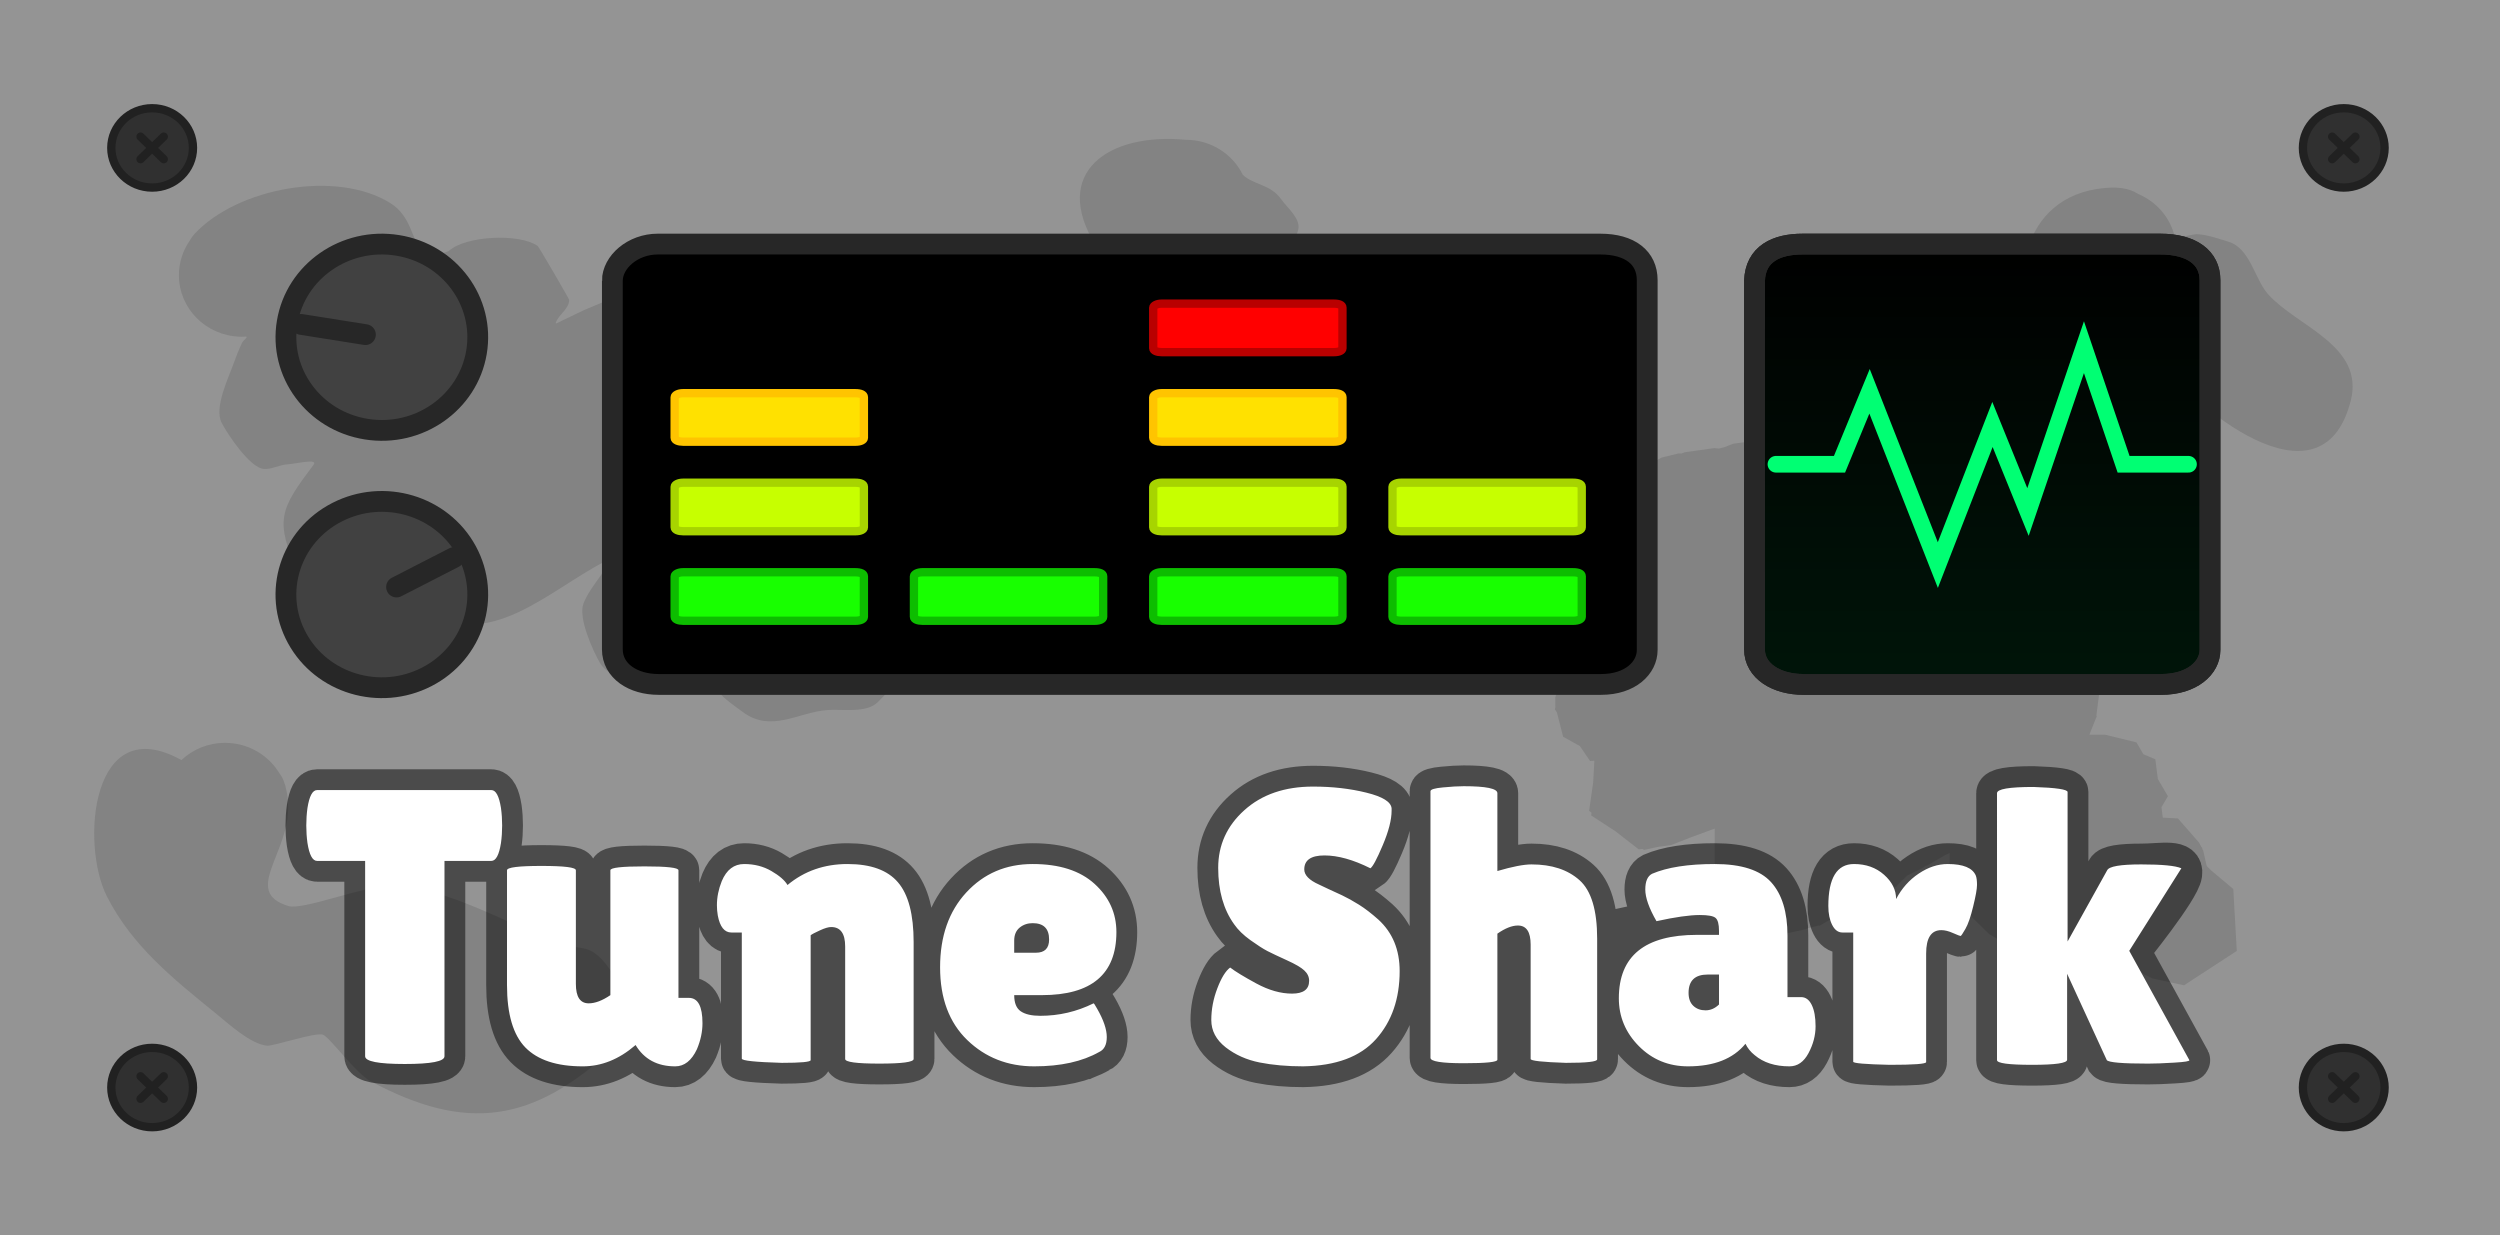 <svg version="1.1" xmlns="http://www.w3.org/2000/svg" xmlns:xlink="http://www.w3.org/1999/xlink" width="601" height="297" viewBox="0,0,601,297"><rect x="0" y="0" width="601" height="297" fill="#333333" stroke="none"/><defs><linearGradient x1="496.775" y1="89.677" x2="496.775" y2="195.539" gradientUnits="userSpaceOnUse" id="color-1"><stop offset="0" stop-color="#000000"/><stop offset="1" stop-color="#001509"/></linearGradient></defs><g transform="translate(-20.25,-31)"><g stroke-miterlimit="10"><path d="M23.7,323.345v-287.204h592.115v287.204z" fill="#949494" stroke="none" stroke-width="0" stroke-linecap="butt"/><path d="M67.026,87.215c10.294,-11.063 34.063,-15.481 47.061,-7.395c4.84,3.011 5.184,8.34 7.752,12.634c0.272,0.455 5.755,-0.618 6.402,-1.195c4.089,-3.639 17.003,-4.169 21.269,-1.13c0.278,0.198 7.558,12.713 7.566,12.944c0.075,2.114 -2.517,3.509 -3.22,5.509c-0.166,0.471 0.988,-0.263 1.45,-0.472c2.385,-1.079 4.689,-2.35 7.073,-3.291c6.652,-2.627 16.912,-8.228 24.457,-2.855c0.255,0.181 7.578,12.735 7.566,12.944c-0.13,2.279 -6.822,10.84 -6.591,11.276c0.376,0.709 1.622,-0.785 2.393,-0.52c3.41,1.173 6.858,2.448 9.854,4.425c3.338,2.203 0.894,10.347 3.193,11.447c3.563,1.704 8.419,-1.136 11.831,1.849c2.694,2.356 4.996,5.198 6.789,8.266c2.761,4.724 -5.444,11.852 -4.141,15.335c0.711,1.901 1.784,3.782 3.335,5.123c2.58,2.23 7.723,-0.532 10.158,1.849c10.088,9.862 10.088,16.026 0,25.888c-2.728,2.667 -8.596,1.582 -12.064,1.849c-7.156,0.55 -13.521,5.585 -20.427,0.411c-2.063,-1.546 -4.286,-2.986 -5.921,-4.962c-0.505,-0.61 0.662,-2.246 -0.134,-2.352c-4.228,-0.566 -24.112,2.56 -28.141,-4.333c-1.836,-3.141 -5.334,-11.005 -4.012,-14.383c0.929,-2.374 2.532,-4.449 4.012,-6.538c0.796,-1.123 2.788,-4.447 1.553,-3.807c-14.265,7.396 -28.287,22.097 -43.922,11.907c-4.445,-2.897 -1.281,-9.853 -3.968,-14.224c-0.287,-0.467 -0.489,0.996 -0.861,1.403c-1.269,1.386 -2.591,2.735 -4.035,3.945c-1.442,1.208 -3.018,2.268 -4.647,3.223c-2.172,1.274 -15.724,-0.897 -16.753,-3.223c-5.662,-12.801 -4.386,-15.232 3.71,-26.005c1.24,-1.65 -4.192,-0.25 -6.282,-0.124c-1.912,0.115 -3.725,1.231 -5.636,1.102c-3.335,-0.225 -8.757,-8.35 -10.168,-11.11c-1.866,-3.648 1.694,-10.841 2.921,-14.335c0.588,-1.674 1.254,-3.326 2.018,-4.931c0.246,-0.516 1.512,-1.367 0.935,-1.442c-0.333,0.021 -0.67,0.032 -1.009,0.032c-0.146,0 -0.292,-0.002 -0.437,-0.006c-8.155,-0.226 -14.695,-6.76 -14.695,-14.787c0,-3.079 0.962,-5.938 2.609,-8.306c0.317,-0.586 0.695,-1.136 1.159,-1.635z" fill="#838383" stroke="none" stroke-width="0.5" stroke-linecap="butt"/><path d="M364.888,158.301c0,-4.127 1.729,-7.86 4.517,-10.543l0.064,-0.221l0.404,-0.211c1.889,-1.671 4.212,-2.882 6.784,-3.452l1.544,-0.377l2.24,-1.314l4.249,-3.323l0.609,-0.273l0.45,-0.484l3.026,-1.972l1.903,-0.665l1.705,-1.061l2.006,-0.654l2.699,-1.319l0.322,-0.286l0.402,0.027l7.264,-1.578l3.539,2.306l4.009,0.27l1.797,3.514l3.344,2.179l-0.173,3.037l0.665,-0.144l1.47,-0.767l4.035,-0.986h0.794l0.736,-0.293l7.062,-0.986l1.083,0.11l1.057,-0.258h0.112l2.338,-0.914l2.84,-0.379l2.78,-0.68h4.035l3.852,0.942l0.933,-0.182l0.484,0.529l2.297,0.561l3.152,5.392l4.236,4.628l-0.182,2.308l0.36,0.616l-0.472,0.807l-0.305,3.871l-1.009,2.959l-0.968,1.486l-0.097,0.293l0.189,-0.098l2.131,-0.521l0.026,-0.044l0.422,-0.103l0.377,-0.184l3.394,-0.737l3.373,-0.824h0.422l0.424,-0.092l0.141,0.092h3.048l2.36,0.577l2.425,0.182l3.026,0.986l4.386,2.729l0.997,0.195l0.465,0.715l0.198,0.123l1.4,-0.576l0.614,0.26l1.94,-0.421l3.373,-0.824h0.422l0.424,-0.092l0.141,0.092h6.074l2.36,0.577l2.425,0.182l2.011,0.655l5.814,1.421l0.296,0.507l0.597,0.032l5.075,5.789l2.018,3.945l0.139,0.613l0.376,0.509l2.018,4.931l0.387,2.776l0.695,2.718v6.904l-0.232,0.907l0.115,0.928l-0.942,7.368l0.09,0.191l-1.497,3.716l-0.276,0.697h3.751l7.566,1.849l1.668,2.854l2.871,1.214l0.605,4.734l2.421,4.142l-1.552,2.655l0.319,2.495l3.639,0.198l5.075,5.789l0.567,1.109l0.148,0.082l0.105,0.412l0.189,0.369l0.754,3.318l0.066,0.258l0.099,0.194l1.009,0.987l5.296,4.438l0.846,14.885l-12.688,8.27l-6.865,-1.491l-0.011,0.003l-0.014,-0.008l-0.723,-0.157l-2.018,-0.986l-1.847,-1.548l-2.086,-1.223l-3.951,-3.863l-2.152,0.468l-3.373,0.824h-0.422l-0.424,0.092l-0.141,-0.092h-12.127l-2.896,-0.708l-1.116,0.298l-1.667,-0.978l-1.886,-0.461l-0.574,-0.982l-2.56,-1.502l-4.035,-3.945l-1.252,-2.039l-1.583,-1.806l-0.567,-1.109l-0.148,-0.082l-0.105,-0.412l-0.189,-0.369l-0.161,-0.707l-0.008,-0.014l0.003,-0.011l-0.588,-2.587l-0.843,-3.298v-0.412l-0.094,-0.415l0.094,-0.138v-2.132l-1.079,0.469l-4.25,2.493l-0.568,0.169l-0.451,0.377l-3.856,1.885l-2.299,2.247l-0.074,0.043l-0.075,0.26l-3.316,1.729l-3.223,1.89l-0.267,-0.071l-0.076,0.04l-1.492,0.365l-0.846,0.551l-1.903,0.665l-0.935,0.582l-0.048,0.168l-3.316,1.729l-3.223,1.89l-0.267,-0.071l-0.076,0.04l-2.424,0.592l-0.532,0.26l-6.499,1.412l-0.268,0.15l-0.118,-0.066l-0.728,0.158l-6.065,-3.953l-6.329,-3.536l-0.181,-0.707l-0.113,-0.074l0.017,-0.302l-1.615,-6.314v-10.952l-5.63,2.064l-4.891,1.913l-3.031,0.404l-3.434,0.746l-0.367,-0.239l-0.894,0.119l-5.635,-4.375l-5.792,-3.775l0.039,-0.691l-0.555,-0.43l0.962,-6.74l0.301,-5.304l-1.042,0.057l-2.444,-3.584l-4.029,-2.251l-1.497,-5.852l-0.489,-0.717l0.144,-0.633l-0.05,-0.194v-1.972l1.891,-7.397l0.102,-0.057v-0.115l2.303,-2.158l-10.349,5.782l-13.24,-7.397l-1.891,-7.397v-6.924l-0.094,-0.138l0.094,-0.415v-0.412l0.163,-0.637c-4.888,-2.452 -8.233,-7.429 -8.233,-13.17zM404.973,183.006l-2.025,1.414l-1.143,1.118l-0.107,0.418l0.069,-0.065l0.594,-0.332z" fill="#838383" stroke="none" stroke-width="0.5" stroke-linecap="butt"/><path d="M529.321,117.866c-4.325,-1.057 -12.656,-0.435 -15.521,-3.375c-11.667,-11.973 -8.742,-34.983 10.477,-38.046c4.868,-0.776 7.81,-0.228 10.048,1.214c4.368,1.851 7.668,5.657 8.744,10.29c0.348,0.402 4.561,-0.713 5.419,-0.655c2.593,0.176 5.087,1.084 7.566,1.849c5.179,1.598 6.215,9.009 9.495,12.647c6.999,7.762 23.205,12.316 19.812,25.581c-7.1,27.764 -39.331,0.122 -45.239,-9.505z" fill="#838383" stroke="none" stroke-width="0.5" stroke-linecap="butt"/><path d="M283.572,89.864c-10.626,-17.314 2.986,-27.052 21.797,-25.254c6.022,0 11.222,3.439 13.658,8.418c2.416,2.354 6.671,2.283 9.147,5.777c1.665,2.349 4.907,4.802 4.138,7.559c-1.284,4.603 -7.153,9.495 -4.63,13.579c2.649,4.288 4.759,9.959 3.138,14.711c-3.513,10.302 -11.303,11.004 -19.14,9.356c-15.917,-3.346 -34.46,-13.773 -25.396,-31.495z" fill="#838383" stroke="none" stroke-width="0.5" stroke-linecap="butt"/><path d="M89.57,248.806c3.557,1.077 17.898,-4.797 24.291,-4.797c14.374,0 29.022,9.806 42.289,14.166c2.109,0.693 4.577,0.446 6.474,1.582c6.002,3.594 11.607,17.148 5.123,23.186c-19.31,17.983 -35.304,20.342 -58.407,7.984c-3.624,-1.938 -9.866,-10.671 -11.488,-11.2c-1.833,-0.597 -11.908,2.793 -13.373,2.661c-4.008,-0.361 -9.317,-5.306 -12.702,-8.054c-9.997,-8.113 -19.739,-15.931 -25.793,-27.769c-6.447,-12.605 -3.851,-44.981 17.875,-32.844c2.721,-2.563 6.421,-4.139 10.498,-4.139c5.527,0 10.362,2.897 13.003,7.222c0.841,1.063 1.421,2.43 1.775,4.373c0.232,1.03 0.354,2.1 0.354,3.198c0.657,11.553 -11.223,21.006 0.083,24.429z" fill="#838383" stroke="none" stroke-width="0.5" stroke-linecap="butt"/><path d="M47.006,66.555c0,-5.267 4.396,-9.537 9.819,-9.537c5.423,0 9.819,4.27 9.819,9.537c0,5.267 -4.396,9.537 -9.819,9.537c-5.423,0 -9.819,-4.27 -9.819,-9.537z" fill="#303030" stroke="#212121" stroke-width="2" stroke-linecap="butt"/><path d="M54.035,69.266l5.582,-5.421" fill="none" stroke="#212121" stroke-width="2" stroke-linecap="round"/><path d="M59.617,69.266l-5.582,-5.421" fill="none" stroke="#212121" stroke-width="2" stroke-linecap="round"/><path d="M583.689,76.092c-5.423,0 -9.819,-4.27 -9.819,-9.537c0,-5.267 4.396,-9.537 9.819,-9.537c5.423,0 9.819,4.27 9.819,9.537c0,5.267 -4.396,9.537 -9.819,9.537z" fill="#303030" stroke="#212121" stroke-width="2" stroke-linecap="butt"/><path d="M586.48,69.266l-5.582,-5.421" fill="none" stroke="#212121" stroke-width="2" stroke-linecap="round"/><path d="M586.48,63.845l-5.582,5.421" fill="none" stroke="#212121" stroke-width="2" stroke-linecap="round"/><path d="M56.826,282.908c5.423,0 9.819,4.27 9.819,9.537c0,5.267 -4.396,9.537 -9.819,9.537c-5.423,0 -9.819,-4.27 -9.819,-9.537c0,-5.267 4.396,-9.537 9.819,-9.537z" fill="#303030" stroke="#212121" stroke-width="2" stroke-linecap="butt"/><path d="M54.035,289.734l5.582,5.421" fill="none" stroke="#212121" stroke-width="2" stroke-linecap="round"/><path d="M54.035,295.155l5.582,-5.421" fill="none" stroke="#212121" stroke-width="2" stroke-linecap="round"/><path d="M593.509,292.445c0,5.267 -4.396,9.537 -9.819,9.537c-5.423,0 -9.819,-4.27 -9.819,-9.537c0,-5.267 4.396,-9.537 9.819,-9.537c5.423,0 9.819,4.27 9.819,9.537z" fill="#303030" stroke="#212121" stroke-width="2" stroke-linecap="butt"/><path d="M586.48,289.734l-5.582,5.421" fill="none" stroke="#212121" stroke-width="2" stroke-linecap="round"/><path d="M586.48,295.155l-5.582,-5.421" fill="none" stroke="#212121" stroke-width="2" stroke-linecap="round"/><path d="M108.32,134.17c-12.566,-1.998 -21.084,-13.511 -19.028,-25.715c2.057,-12.204 13.911,-20.478 26.476,-18.48c12.566,1.998 21.084,13.511 19.028,25.715c-2.057,12.204 -13.911,20.478 -26.476,18.48z" fill="#414141" stroke="#272727" stroke-width="5" stroke-linecap="butt"/><path d="M101.275,154.136c11.258,-5.777 25.206,-1.595 31.154,9.339c5.948,10.934 1.642,24.481 -9.616,30.258c-11.258,5.777 -25.206,1.595 -31.154,-9.339c-5.948,-10.934 -1.642,-24.481 9.616,-30.258z" fill="#414141" stroke="#272727" stroke-width="5" stroke-linecap="butt"/><path d="M108.096,111.444l-15.441,-2.455" fill="none" stroke="#272727" stroke-width="5" stroke-linecap="round"/><path d="M129.416,165.021l-13.834,7.098" fill="none" stroke="#272727" stroke-width="5" stroke-linecap="round"/><path d="M453.611,89.677c25.532,0 39.28,0 85.946,0c7.601,0 11.973,3.285 11.973,8.663c0,21.641 0,77.172 0,88.924c0,4.272 -4.288,8.275 -11.753,8.275c-46.3,0 -60.193,0 -85.946,0c-6.467,0 -11.797,-3.2 -11.797,-8.451c0,-20.142 -0.033,-87.63 0,-88.571c0.225,-6.476 5.22,-8.839 11.577,-8.839z" fill="url(#color-1)" stroke="#272727" stroke-width="5" stroke-linecap="butt"/><path d="M167.459,98.517c0,-4.527 4.917,-8.839 10.905,-8.839c24.049,0 182.64,0 226.595,0c7.16,0 11.278,3.285 11.278,8.663c0,21.641 0,77.172 0,88.924c0,4.272 -4.039,8.275 -11.071,8.275c-43.611,0 -202.337,0 -226.595,0c-6.091,0 -11.112,-3.2 -11.112,-8.451c0,-21.336 0,-76.536 0,-88.571z" fill="#000000" stroke="#272727" stroke-width="5" stroke-linecap="butt"/><path d="M182.438,169.544c0,-0.499 0.899,-0.974 1.994,-0.974c4.398,0 33.398,0 41.436,0c1.309,0 2.062,0.362 2.062,0.954c0,2.384 0,8.502 0,9.796c0,0.471 -0.739,0.912 -2.024,0.912c-7.975,0 -37,0 -41.436,0c-1.114,0 -2.032,-0.353 -2.032,-0.931c0,-2.35 0,-8.431 0,-9.757z" fill="#18ff00" stroke="#0dbd00" stroke-width="2" stroke-linecap="butt"/><path d="M239.961,169.544c0,-0.499 0.899,-0.974 1.994,-0.974c4.398,0 33.398,0 41.436,0c1.309,0 2.062,0.362 2.062,0.954c0,2.384 0,8.502 0,9.796c0,0.471 -0.739,0.912 -2.024,0.912c-7.975,0 -37,0 -41.436,0c-1.114,0 -2.032,-0.353 -2.032,-0.931c0,-2.35 0,-8.431 0,-9.757z" fill="#18ff00" stroke="#0dbd00" stroke-width="2" stroke-linecap="butt"/><path d="M297.484,169.544c0,-0.499 0.899,-0.974 1.994,-0.974c4.398,0 33.398,0 41.436,0c1.309,0 2.062,0.362 2.062,0.954c0,2.384 0,8.502 0,9.796c0,0.471 -0.739,0.912 -2.024,0.912c-7.975,0 -37,0 -41.436,0c-1.114,0 -2.032,-0.353 -2.032,-0.931c0,-2.35 0,-8.431 0,-9.757z" fill="#18ff00" stroke="#0dbd00" stroke-width="2" stroke-linecap="butt"/><path d="M355.007,169.544c0,-0.499 0.899,-0.974 1.994,-0.974c4.398,0 33.398,0 41.436,0c1.309,0 2.062,0.362 2.062,0.954c0,2.384 0,8.502 0,9.796c0,0.471 -0.739,0.912 -2.024,0.912c-7.975,0 -37,0 -41.436,0c-1.114,0 -2.032,-0.353 -2.032,-0.931c0,-2.35 0,-8.431 0,-9.757z" fill="#18ff00" stroke="#0dbd00" stroke-width="2" stroke-linecap="butt"/><path d="M182.438,148.019c0,-0.499 0.899,-0.974 1.994,-0.974c4.398,0 33.398,0 41.436,0c1.309,0 2.062,0.362 2.062,0.954c0,2.384 0,8.502 0,9.796c0,0.471 -0.739,0.912 -2.024,0.912c-7.975,0 -37,0 -41.436,0c-1.114,0 -2.032,-0.353 -2.032,-0.931c0,-2.35 0,-8.431 0,-9.757z" fill="#c7ff00" stroke="#a7d400" stroke-width="2" stroke-linecap="butt"/><path d="M297.484,148.019c0,-0.499 0.899,-0.974 1.994,-0.974c4.398,0 33.398,0 41.436,0c1.309,0 2.062,0.362 2.062,0.954c0,2.384 0,8.502 0,9.796c0,0.471 -0.739,0.912 -2.024,0.912c-7.975,0 -37,0 -41.436,0c-1.114,0 -2.032,-0.353 -2.032,-0.931c0,-2.35 0,-8.431 0,-9.757z" fill="#c7ff00" stroke="#a7d400" stroke-width="2" stroke-linecap="butt"/><path d="M355.007,148.019c0,-0.499 0.899,-0.974 1.994,-0.974c4.398,0 33.398,0 41.436,0c1.309,0 2.062,0.362 2.062,0.954c0,2.384 0,8.502 0,9.796c0,0.471 -0.739,0.912 -2.024,0.912c-7.975,0 -37,0 -41.436,0c-1.114,0 -2.032,-0.353 -2.032,-0.931c0,-2.35 0,-8.431 0,-9.757z" fill="#c7ff00" stroke="#a7d400" stroke-width="2" stroke-linecap="butt"/><path d="M182.438,126.494c0,-0.499 0.899,-0.974 1.994,-0.974c4.398,0 33.398,0 41.436,0c1.309,0 2.062,0.362 2.062,0.954c0,2.384 0,8.502 0,9.796c0,0.471 -0.739,0.912 -2.024,0.912c-7.975,0 -37,0 -41.436,0c-1.114,0 -2.032,-0.353 -2.032,-0.931c0,-2.35 0,-8.431 0,-9.757z" fill="#ffe100" stroke="#ffc400" stroke-width="2" stroke-linecap="butt"/><path d="M297.484,126.494c0,-0.499 0.899,-0.974 1.994,-0.974c4.398,0 33.398,0 41.436,0c1.309,0 2.062,0.362 2.062,0.954c0,2.384 0,8.502 0,9.796c0,0.471 -0.739,0.912 -2.024,0.912c-7.975,0 -37,0 -41.436,0c-1.114,0 -2.032,-0.353 -2.032,-0.931c0,-2.35 0,-8.431 0,-9.757z" fill="#ffe100" stroke="#ffc400" stroke-width="2" stroke-linecap="butt"/><path d="M297.484,104.969c0,-0.499 0.899,-0.974 1.994,-0.974c4.398,0 33.398,0 41.436,0c1.309,0 2.062,0.362 2.062,0.954c0,2.384 0,8.502 0,9.796c0,0.471 -0.739,0.912 -2.024,0.912c-7.975,0 -37,0 -41.436,0c-1.114,0 -2.032,-0.353 -2.032,-0.931c0,-2.35 0,-8.431 0,-9.757z" fill="#ff0000" stroke="#b90000" stroke-width="2" stroke-linecap="butt"/><path d="M447.184,142.608h15.282l7.223,-17.539l16.417,41.774l13.133,-33.802l8.537,21.047l13.454,-39.626l9.529,28.146h15.607" fill="none" stroke="#00ff73" stroke-width="4" stroke-linecap="round"/><path d="M453.611,89.677c25.532,0 39.28,0 85.946,0c7.601,0 11.973,3.285 11.973,8.663c0,21.641 0,77.172 0,88.924c0,4.272 -4.288,8.275 -11.753,8.275c-46.3,0 -60.193,0 -85.946,0c-6.467,0 -11.797,-3.2 -11.797,-8.451c0,-20.142 -0.033,-87.63 0,-88.571c0.225,-6.476 5.22,-8.839 11.577,-8.839z" fill="none" stroke="#272727" stroke-width="5" stroke-linecap="butt"/><path d="M127.104,284.92c0,1.242 -3.179,1.864 -9.538,1.864c-6.358,0 -9.538,-0.621 -9.538,-1.864v-46.956h-11.551c-1.091,0 -1.862,-1.437 -2.314,-4.312c-0.188,-1.364 -0.282,-2.765 -0.282,-4.202c0,-1.437 0.094,-2.838 0.282,-4.202c0.451,-2.875 1.223,-4.312 2.314,-4.312h41.894c1.091,0 1.862,1.437 2.314,4.312c0.188,1.364 0.282,2.765 0.282,4.202c0,1.437 -0.094,2.838 -0.282,4.202c-0.451,2.875 -1.223,4.312 -2.314,4.312h-11.268zM142.136,240.211c0,-0.694 2.759,-1.041 8.277,-1.041c5.518,0 8.277,0.347 8.277,1.041v27.315c0,3.118 1.028,4.677 3.085,4.677c1.543,0 3.28,-0.658 5.211,-1.973v-30.019c0,-0.621 2.728,-0.932 8.183,-0.932c5.455,0 8.183,0.311 8.183,0.932v30.677h2.502c2.182,0 3.273,2.028 3.273,6.084c0,2.059 -0.445,4.147 -1.336,6.267c-1.292,2.741 -3.029,4.111 -5.211,4.111c-4.302,0 -7.481,-1.711 -9.538,-5.134l-0.094,0.091c-3.913,3.362 -8.121,5.043 -12.623,5.043c-6.221,0 -10.811,-1.51 -13.77,-4.531c-2.947,-3.021 -4.421,-8.027 -4.421,-15.019zM215.132,285.851c0,0.439 -2.308,0.658 -6.923,0.658c-6.421,-0.183 -9.632,-0.524 -9.632,-1.023v-30.311h-2.502c-1.668,0 -2.759,-1.37 -3.273,-4.111c-0.138,-0.816 -0.207,-1.626 -0.207,-2.43c0,-1.937 0.389,-3.873 1.166,-5.81c1.154,-2.741 2.947,-4.111 5.38,-4.111c2.446,0 4.628,0.56 6.547,1.681c1.931,1.121 3.223,2.241 3.875,3.362c4.038,-3.362 8.848,-5.043 14.429,-5.043c5.593,0 9.638,1.468 12.134,4.403c2.508,2.923 3.762,7.723 3.762,14.397v28.064c0,0.743 -2.747,1.115 -8.24,1.115c-5.481,0 -8.221,-0.372 -8.221,-1.115v-27.041c0,-3.118 -1.122,-4.677 -3.367,-4.677c-0.652,0 -1.555,0.268 -2.709,0.804c-1.154,0.524 -1.894,0.914 -2.22,1.169zM284.494,283.896c-4.051,2.302 -9.256,3.453 -15.614,3.453c-6.358,0 -11.72,-2.101 -16.084,-6.303c-4.364,-4.214 -6.547,-10.049 -6.547,-17.504c0,-7.455 2.101,-13.453 6.302,-17.997c4.214,-4.556 9.531,-6.833 15.953,-6.833c6.421,0 11.381,1.59 14.88,4.769c3.499,3.179 5.249,7.046 5.249,11.602c0,10.098 -5.97,15.147 -17.909,15.147h-6.659c0,1.876 0.527,3.173 1.58,3.892c1.066,0.719 2.627,1.078 4.684,1.078c4.502,0 8.773,-0.999 12.811,-2.996c0.063,-0.061 0.351,0.372 0.865,1.297c1.543,2.692 2.314,4.957 2.314,6.797c0,1.839 -0.608,3.039 -1.825,3.599zM272.454,256.856c0,-2.619 -1.317,-3.928 -3.951,-3.928c-1.217,0 -2.264,0.359 -3.142,1.078c-0.865,0.719 -1.298,1.76 -1.298,3.124v2.905h5.211c2.119,0 3.179,-1.06 3.179,-3.179zM315.983,263.598c1.217,0.938 3.317,2.217 6.302,3.837c2.997,1.62 5.857,2.43 8.578,2.43c2.734,0 4.101,-1.029 4.101,-3.088c0,-0.938 -0.389,-1.766 -1.166,-2.485c-0.765,-0.719 -2.176,-1.541 -4.233,-2.467c-2.057,-0.938 -3.599,-1.669 -4.628,-2.193c-1.028,-0.536 -2.395,-1.413 -4.101,-2.631c-1.693,-1.218 -2.991,-2.485 -3.894,-3.8c-2.558,-3.545 -3.838,-8.064 -3.838,-13.557c0,-5.493 2.101,-10.122 6.302,-13.886c4.201,-3.776 9.707,-5.664 16.517,-5.664c4.628,0 8.898,0.487 12.811,1.462c3.913,0.962 5.932,2.223 6.057,3.782c0,0.183 0,0.365 0,0.548c0,2.193 -0.709,4.957 -2.126,8.295c-1.405,3.325 -2.395,5.177 -2.972,5.554c-4.114,-2.059 -7.794,-3.088 -11.043,-3.088c-3.236,0 -4.854,1.121 -4.854,3.362c0,1.376 1.191,2.594 3.574,3.654c0.514,0.256 1.248,0.603 2.201,1.041c0.966,0.426 2.076,0.938 3.33,1.535c1.254,0.597 2.602,1.346 4.045,2.247c1.442,0.901 3.004,2.101 4.684,3.599c3.399,3.118 5.098,7.235 5.098,12.351c0,6.675 -1.894,12.132 -5.681,16.371c-3.787,4.239 -9.632,6.419 -17.533,6.541c-3.85,0 -7.337,-0.311 -10.46,-0.932c-3.11,-0.621 -5.825,-1.833 -8.146,-3.636c-2.308,-1.815 -3.461,-4.001 -3.461,-6.559c0,-2.558 0.483,-5.098 1.449,-7.619c0.966,-2.534 1.994,-4.202 3.085,-5.006zM380.221,285.76c0,0.56 -2.684,0.84 -8.052,0.84c-5.355,0 -8.033,-0.432 -8.033,-1.297v-64.094c0,-0.426 0.997,-0.731 2.991,-0.914c1.994,-0.195 3.662,-0.292 5.004,-0.292c5.393,0 8.089,0.56 8.089,1.681v18.709c3.599,-1.06 6.333,-1.59 8.202,-1.59c4.879,0 8.729,1.267 11.551,3.8c2.822,2.521 4.233,7.211 4.233,14.069v28.996c0,0.56 -2.502,0.84 -7.506,0.84c-5.656,-0.183 -8.484,-0.493 -8.484,-0.932v-27.498c0,-3.057 -1.022,-4.586 -3.066,-4.586c-1.417,0 -3.06,0.652 -4.929,1.955zM418.468,252.452c-1.793,-3.118 -2.69,-5.658 -2.69,-7.619c0,-1.961 0.546,-3.222 1.637,-3.782c3.65,-1.559 8.666,-2.339 15.05,-2.339c6.396,0 10.911,1.449 13.545,4.348c2.634,2.899 3.951,7.187 3.951,12.863v14.781h3.273c1.091,0 1.944,0.627 2.558,1.882c0.615,1.242 0.922,2.954 0.922,5.134c0,2.18 -0.564,4.33 -1.693,6.45c-1.129,2.119 -2.653,3.179 -4.571,3.179c-3.474,0 -6.271,-0.901 -8.39,-2.704c-0.953,-0.755 -1.687,-1.663 -2.201,-2.722c-2.96,3.618 -7.556,5.426 -13.789,5.426c-4.678,0 -8.622,-1.62 -11.833,-4.86c-3.211,-3.24 -4.816,-7.077 -4.816,-11.511c0,-10.159 6.258,-15.238 18.774,-15.238h5.305v-0.95c0,-1.62 -0.276,-2.661 -0.828,-3.124c-0.539,-0.463 -1.806,-0.694 -3.8,-0.694c-2.446,0 -5.913,0.493 -10.403,1.48zM426.181,269.682c0,1.364 0.383,2.406 1.148,3.124c0.765,0.719 1.743,1.078 2.935,1.078c1.191,0 2.27,-0.469 3.236,-1.407v-7.199h-2.709c-3.073,0 -4.609,1.468 -4.609,4.403zM483.295,286.327c0,0.439 -2.922,0.658 -8.766,0.658c-5.844,-0.134 -8.766,-0.384 -8.766,-0.749v-31.061h-2.596c-1.028,0 -1.85,-0.609 -2.464,-1.827c-0.615,-1.218 -0.922,-2.728 -0.922,-4.531c0,-6.736 2.057,-10.104 6.17,-10.104c2.885,0 5.292,0.859 7.224,2.576c1.931,1.705 2.897,3.654 2.897,5.847c1.342,-2.558 3.154,-4.598 5.437,-6.121c2.283,-1.535 4.609,-2.302 6.979,-2.302c3.725,0 5.976,0.932 6.754,2.795c0.188,0.499 0.282,1.236 0.282,2.211c0,0.962 -0.307,2.692 -0.922,5.189c-0.602,2.497 -1.229,4.306 -1.881,5.426c-0.64,1.121 -1.022,1.681 -1.148,1.681c-0.125,0 -0.721,-0.231 -1.787,-0.694c-1.053,-0.475 -2,-0.713 -2.841,-0.713c-2.433,0 -3.65,1.87 -3.65,5.609zM500.33,221.684c0,-0.999 2.922,-1.498 8.766,-1.498c5.468,0.183 8.202,0.591 8.202,1.224v35.921l9.519,-17.12c0.451,-0.938 3.179,-1.407 8.183,-1.407c5.017,0 10.156,-1.312 9.651,2.336c-0.505,3.648 -12.529,18.438 -12.529,18.438l14.448,26.274c0.125,0.256 -1.079,0.457 -3.612,0.603c-2.533,0.158 -4.634,0.238 -6.302,0.238c-6.17,0 -9.481,-0.28 -9.933,-0.84l-9.538,-20.756v20.664c0,0.816 -2.809,1.224 -8.428,1.224c-5.619,0 -8.428,-0.378 -8.428,-1.133z" fill="none" stroke-opacity="0.494" stroke="#000000" stroke-width="10" stroke-linecap="square"/><path d="M127.104,284.92c0,1.242 -3.179,1.864 -9.538,1.864c-6.358,0 -9.538,-0.621 -9.538,-1.864v-46.956h-11.551c-1.091,0 -1.862,-1.437 -2.314,-4.312c-0.188,-1.364 -0.282,-2.765 -0.282,-4.202c0,-1.437 0.094,-2.838 0.282,-4.202c0.451,-2.875 1.223,-4.312 2.314,-4.312h41.894c1.091,0 1.862,1.437 2.314,4.312c0.188,1.364 0.282,2.765 0.282,4.202c0,1.437 -0.094,2.838 -0.282,4.202c-0.451,2.875 -1.223,4.312 -2.314,4.312h-11.268zM142.136,240.211c0,-0.694 2.759,-1.041 8.277,-1.041c5.518,0 8.277,0.347 8.277,1.041v27.315c0,3.118 1.028,4.677 3.085,4.677c1.543,0 3.28,-0.658 5.211,-1.973v-30.019c0,-0.621 2.728,-0.932 8.183,-0.932c5.455,0 8.183,0.311 8.183,0.932v30.677h2.502c2.182,0 3.273,2.028 3.273,6.084c0,2.059 -0.445,4.147 -1.336,6.267c-1.292,2.741 -3.029,4.111 -5.211,4.111c-4.302,0 -7.481,-1.711 -9.538,-5.134l-0.094,0.091c-3.913,3.362 -8.121,5.043 -12.623,5.043c-6.221,0 -10.811,-1.51 -13.77,-4.531c-2.947,-3.021 -4.421,-8.027 -4.421,-15.019zM215.132,285.851c0,0.439 -2.308,0.658 -6.923,0.658c-6.421,-0.183 -9.632,-0.524 -9.632,-1.023v-30.311h-2.502c-1.668,0 -2.759,-1.37 -3.273,-4.111c-0.138,-0.816 -0.207,-1.626 -0.207,-2.43c0,-1.937 0.389,-3.873 1.166,-5.81c1.154,-2.741 2.947,-4.111 5.38,-4.111c2.446,0 4.628,0.56 6.547,1.681c1.931,1.121 3.223,2.241 3.875,3.362c4.038,-3.362 8.848,-5.043 14.429,-5.043c5.593,0 9.638,1.468 12.134,4.403c2.508,2.923 3.762,7.723 3.762,14.397v28.064c0,0.743 -2.747,1.115 -8.24,1.115c-5.481,0 -8.221,-0.372 -8.221,-1.115v-27.041c0,-3.118 -1.122,-4.677 -3.367,-4.677c-0.652,0 -1.555,0.268 -2.709,0.804c-1.154,0.524 -1.894,0.914 -2.22,1.169zM284.494,283.896c-4.051,2.302 -9.256,3.453 -15.614,3.453c-6.358,0 -11.72,-2.101 -16.084,-6.303c-4.364,-4.214 -6.547,-10.049 -6.547,-17.504c0,-7.455 2.101,-13.453 6.302,-17.997c4.214,-4.556 9.531,-6.833 15.953,-6.833c6.421,0 11.381,1.59 14.88,4.769c3.499,3.179 5.249,7.046 5.249,11.602c0,10.098 -5.97,15.147 -17.909,15.147h-6.659c0,1.876 0.527,3.173 1.58,3.892c1.066,0.719 2.627,1.078 4.684,1.078c4.502,0 8.773,-0.999 12.811,-2.996c0.063,-0.061 0.351,0.372 0.865,1.297c1.543,2.692 2.314,4.957 2.314,6.797c0,1.839 -0.608,3.039 -1.825,3.599zM272.454,256.856c0,-2.619 -1.317,-3.928 -3.951,-3.928c-1.217,0 -2.264,0.359 -3.142,1.078c-0.865,0.719 -1.298,1.76 -1.298,3.124v2.905h5.211c2.119,0 3.179,-1.06 3.179,-3.179zM315.983,263.598c1.217,0.938 3.317,2.217 6.302,3.837c2.997,1.62 5.857,2.43 8.578,2.43c2.734,0 4.101,-1.029 4.101,-3.088c0,-0.938 -0.389,-1.766 -1.166,-2.485c-0.765,-0.719 -2.176,-1.541 -4.233,-2.467c-2.057,-0.938 -3.599,-1.669 -4.628,-2.193c-1.028,-0.536 -2.395,-1.413 -4.101,-2.631c-1.693,-1.218 -2.991,-2.485 -3.894,-3.8c-2.558,-3.545 -3.838,-8.064 -3.838,-13.557c0,-5.493 2.101,-10.122 6.302,-13.886c4.201,-3.776 9.707,-5.664 16.517,-5.664c4.628,0 8.898,0.487 12.811,1.462c3.913,0.962 5.932,2.223 6.057,3.782c0,0.183 0,0.365 0,0.548c0,2.193 -0.709,4.957 -2.126,8.295c-1.405,3.325 -2.395,5.177 -2.972,5.554c-4.114,-2.059 -7.794,-3.088 -11.043,-3.088c-3.236,0 -4.854,1.121 -4.854,3.362c0,1.376 1.191,2.594 3.574,3.654c0.514,0.256 1.248,0.603 2.201,1.041c0.966,0.426 2.076,0.938 3.33,1.535c1.254,0.597 2.602,1.346 4.045,2.247c1.442,0.901 3.004,2.101 4.684,3.599c3.399,3.118 5.098,7.235 5.098,12.351c0,6.675 -1.894,12.132 -5.681,16.371c-3.787,4.239 -9.632,6.419 -17.533,6.541c-3.85,0 -7.337,-0.311 -10.46,-0.932c-3.11,-0.621 -5.825,-1.833 -8.146,-3.636c-2.308,-1.815 -3.461,-4.001 -3.461,-6.559c0,-2.558 0.483,-5.098 1.449,-7.619c0.966,-2.534 1.994,-4.202 3.085,-5.006zM380.221,285.76c0,0.56 -2.684,0.84 -8.052,0.84c-5.355,0 -8.033,-0.432 -8.033,-1.297v-64.094c0,-0.426 0.997,-0.731 2.991,-0.914c1.994,-0.195 3.662,-0.292 5.004,-0.292c5.393,0 8.089,0.56 8.089,1.681v18.709c3.599,-1.06 6.333,-1.59 8.202,-1.59c4.879,0 8.729,1.267 11.551,3.8c2.822,2.521 4.233,7.211 4.233,14.069v28.996c0,0.56 -2.502,0.84 -7.506,0.84c-5.656,-0.183 -8.484,-0.493 -8.484,-0.932v-27.498c0,-3.057 -1.022,-4.586 -3.066,-4.586c-1.417,0 -3.06,0.652 -4.929,1.955zM418.468,252.452c-1.793,-3.118 -2.69,-5.658 -2.69,-7.619c0,-1.961 0.546,-3.222 1.637,-3.782c3.65,-1.559 8.666,-2.339 15.05,-2.339c6.396,0 10.911,1.449 13.545,4.348c2.634,2.899 3.951,7.187 3.951,12.863v14.781h3.273c1.091,0 1.944,0.627 2.558,1.882c0.615,1.242 0.922,2.954 0.922,5.134c0,2.18 -0.564,4.33 -1.693,6.45c-1.129,2.119 -2.653,3.179 -4.571,3.179c-3.474,0 -6.271,-0.901 -8.39,-2.704c-0.953,-0.755 -1.687,-1.663 -2.201,-2.722c-2.96,3.618 -7.556,5.426 -13.789,5.426c-4.678,0 -8.622,-1.62 -11.833,-4.86c-3.211,-3.24 -4.816,-7.077 -4.816,-11.511c0,-10.159 6.258,-15.238 18.774,-15.238h5.305v-0.95c0,-1.62 -0.276,-2.661 -0.828,-3.124c-0.539,-0.463 -1.806,-0.694 -3.8,-0.694c-2.446,0 -5.913,0.493 -10.403,1.48zM426.181,269.682c0,1.364 0.383,2.406 1.148,3.124c0.765,0.719 1.743,1.078 2.935,1.078c1.191,0 2.27,-0.469 3.236,-1.407v-7.199h-2.709c-3.073,0 -4.609,1.468 -4.609,4.403zM483.295,286.327c0,0.439 -2.922,0.658 -8.766,0.658c-5.844,-0.134 -8.766,-0.384 -8.766,-0.749v-31.061h-2.596c-1.028,0 -1.85,-0.609 -2.464,-1.827c-0.615,-1.218 -0.922,-2.728 -0.922,-4.531c0,-6.736 2.057,-10.104 6.17,-10.104c2.885,0 5.292,0.859 7.224,2.576c1.931,1.705 2.897,3.654 2.897,5.847c1.342,-2.558 3.154,-4.598 5.437,-6.121c2.283,-1.535 4.609,-2.302 6.979,-2.302c3.725,0 5.976,0.932 6.754,2.795c0.188,0.499 0.282,1.236 0.282,2.211c0,0.962 -0.307,2.692 -0.922,5.189c-0.602,2.497 -1.229,4.306 -1.881,5.426c-0.64,1.121 -1.022,1.681 -1.148,1.681c-0.125,0 -0.721,-0.231 -1.787,-0.694c-1.053,-0.475 -2,-0.713 -2.841,-0.713c-2.433,0 -3.65,1.87 -3.65,5.609zM500.33,221.684c0,-0.999 2.922,-1.498 8.766,-1.498c5.468,0.183 8.202,0.591 8.202,1.224v35.921l9.519,-17.12c0.451,-0.938 3.179,-1.407 8.183,-1.407c5.017,0 8.233,0.311 9.651,0.932l-12.529,19.842l14.448,26.274c0.125,0.256 -1.079,0.457 -3.612,0.603c-2.533,0.158 -4.634,0.238 -6.302,0.238c-6.17,0 -9.481,-0.28 -9.933,-0.84l-9.538,-20.756v20.664c0,0.816 -2.809,1.224 -8.428,1.224c-5.619,0 -8.428,-0.378 -8.428,-1.133z" fill="#ffffff" stroke="none" stroke-width="1" stroke-linecap="square"/><path d="M25.25,323v-287h591v287z" fill="none" stroke="#949494" stroke-width="10" stroke-linecap="butt"/></g></g></svg><!--rotationCenter:299.74999999999994:149.00000000000017-->